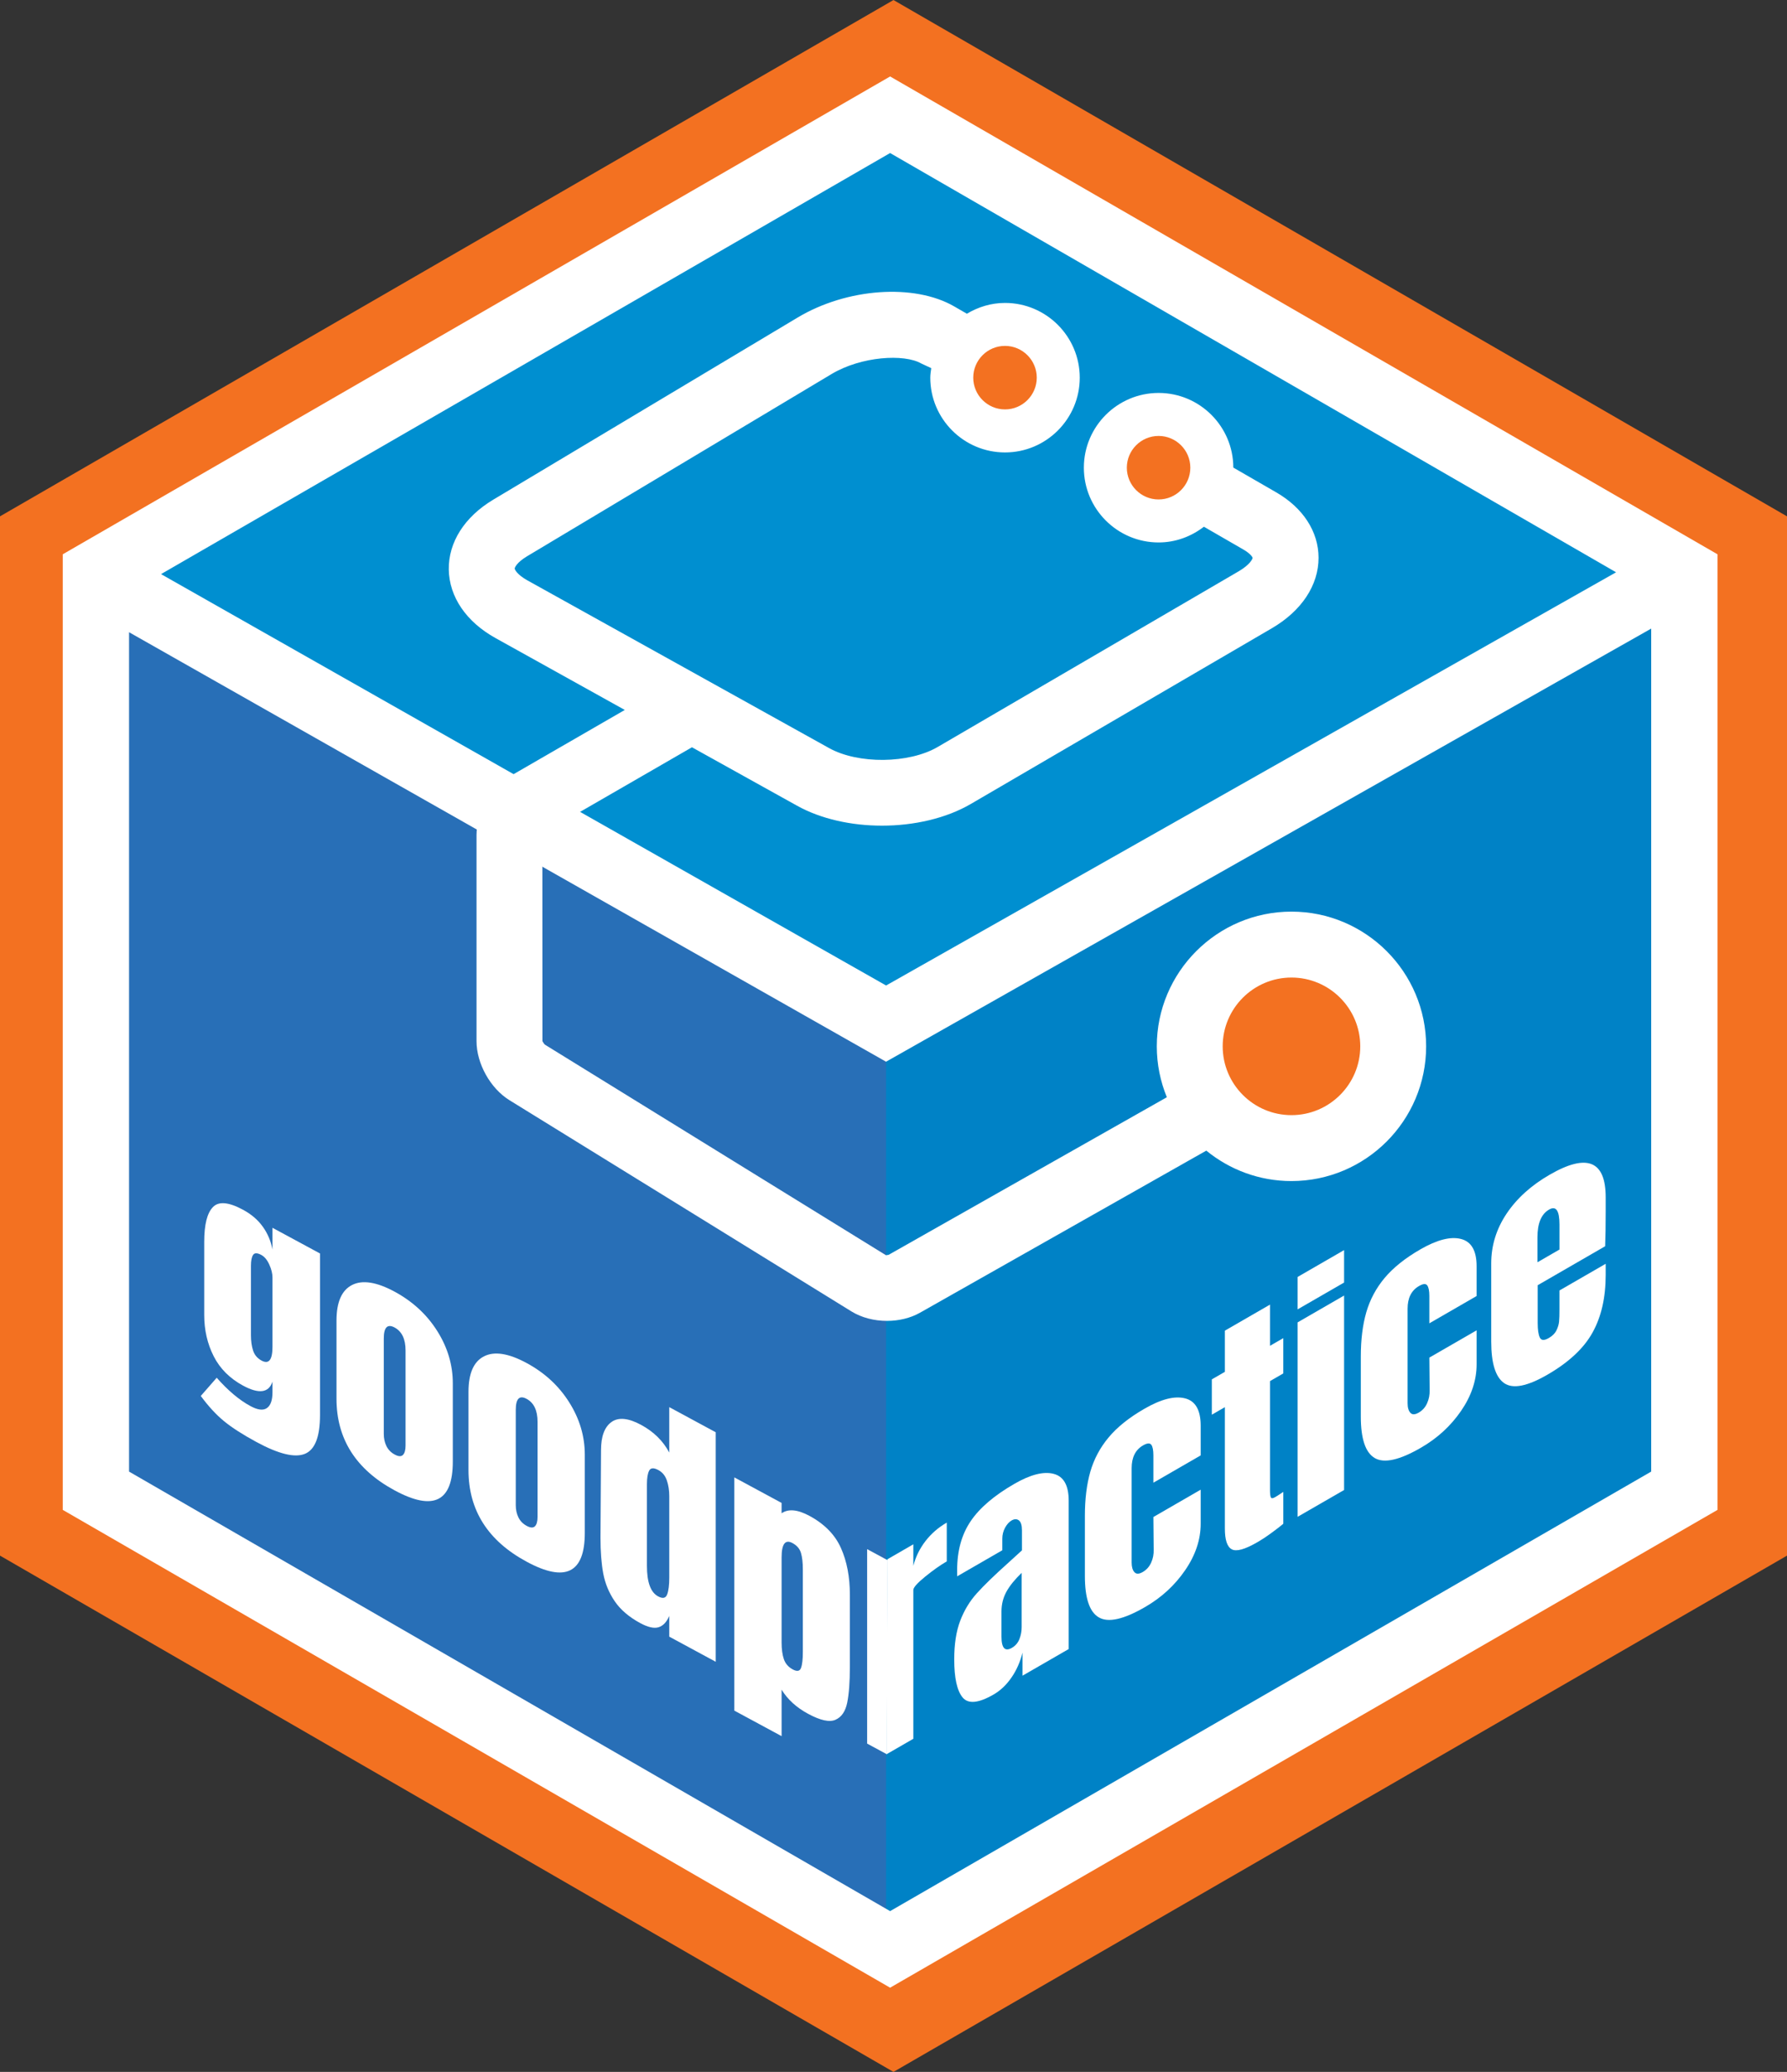 <?xml version="1.0" encoding="utf-8"?>
<!-- Generator: Adobe Illustrator 15.1.0, SVG Export Plug-In . SVG Version: 6.00 Build 0)  -->
<!DOCTYPE svg PUBLIC "-//W3C//DTD SVG 1.1//EN" "http://www.w3.org/Graphics/SVG/1.1/DTD/svg11.dtd">
<svg version="1.1" id="Layer_1" xmlns="http://www.w3.org/2000/svg" xmlns:xlink="http://www.w3.org/1999/xlink" x="0px" y="0px"
	 width="124.72px" height="144.57px" viewBox="0 0 124.72 144.57" enable-background="new 0 0 124.72 144.57" xml:space="preserve">
<rect x="0" y="0" width="124.72" height="144.57" fill="#333333" stroke="none"/>
<g>
	<polygon fill="#F37121" points="-0.202,36.145 62.359,0.002 124.921,36.145 124.921,108.429 62.359,144.569 -0.202,108.428 	"/>
</g>
<polygon fill="#ED6523" points="5.757,39.61 61.973,7.152 61.973,71.623 "/>
<polygon fill="#008FD0" points="117.518,39.832 61.303,7.375 7.202,40.958 61.303,71.846 "/>
<polygon fill="#286FB7" points="5.757,103.88 7.741,40.735 61.973,71.423 61.973,135.894 "/>
<polygon fill="#0082C6" points="118.057,103.88 116.068,40.735 61.841,71.423 61.841,135.894 "/>
<path fill="#F37121" stroke="#FFFFFF" stroke-width="1.239" stroke-miterlimit="10" d="M61.244,81.332"/>
<path fill="#FFFFFF" d="M62.124,5.335L4.38,38.676v66.677l57.743,33.34l57.746-33.339V38.676L62.124,5.335z M112.79,39.932
	L61.843,68.764L11.238,40.059l50.885-29.381L112.79,39.932z M62.124,133.35L9.007,102.682V44.113L61.84,74.082l53.402-30.221v58.82
	L62.124,133.35z"/>
<g>
	<g>
		<path fill="#FFFFFF" d="M15.636,99.164c-0.551-0.453-1.092-1.039-1.623-1.76l1.112-1.271c0.791,0.896,1.575,1.556,2.354,1.977
			c0.507,0.274,0.89,0.322,1.149,0.139c0.26-0.18,0.389-0.55,0.389-1.104v-0.741c-0.259,0.785-0.944,0.878-2.057,0.277
			c-0.926-0.502-1.61-1.187-2.048-2.052c-0.439-0.867-0.659-1.827-0.659-2.877v-5.098c0-1.197,0.2-2.007,0.604-2.425
			c0.4-0.422,1.102-0.358,2.103,0.182c0.581,0.314,1.042,0.707,1.381,1.183c0.34,0.473,0.565,1.004,0.676,1.597V85.67l3.318,1.793
			v11.271c0,1.519-0.351,2.422-1.056,2.709c-0.704,0.287-1.829,0.015-3.374-0.821C16.942,100.101,16.185,99.613,15.636,99.164z
			 M19.017,93.976v-4.84c0-0.271-0.074-0.571-0.222-0.899c-0.148-0.327-0.333-0.551-0.556-0.671
			c-0.285-0.154-0.477-0.154-0.575-0.003c-0.1,0.15-0.149,0.404-0.149,0.763v4.839c0,0.406,0.049,0.765,0.149,1.07
			c0.098,0.307,0.296,0.54,0.593,0.702C18.764,95.209,19.017,94.889,19.017,93.976z"/>
		<path fill="#FFFFFF" d="M23.485,97.593v-5.45c0-1.285,0.362-2.113,1.085-2.481c0.722-0.369,1.714-0.214,2.974,0.467
			c1.26,0.683,2.252,1.599,2.975,2.748c0.724,1.148,1.084,2.366,1.084,3.651v5.451c0,2.805-1.353,3.476-4.059,2.014
			C24.837,102.53,23.485,100.398,23.485,97.593z M28.119,101.523c0.123-0.119,0.186-0.339,0.186-0.658v-6.638
			c0-0.791-0.254-1.321-0.76-1.597c-0.507-0.273-0.76-0.017-0.76,0.775v6.638c0,0.319,0.062,0.607,0.185,0.858
			c0.125,0.253,0.315,0.449,0.575,0.589C27.804,101.632,27.995,101.643,28.119,101.523z"/>
		<path fill="#FFFFFF" d="M32.697,102.57v-5.45c0-1.285,0.361-2.113,1.084-2.481c0.723-0.369,1.714-0.214,2.975,0.468
			c1.261,0.681,2.252,1.597,2.975,2.748c0.723,1.147,1.084,2.365,1.084,3.65v5.451c0,2.805-1.353,3.476-4.059,2.013
			C34.05,107.509,32.697,105.376,32.697,102.57z M37.332,106.501c0.124-0.119,0.185-0.338,0.185-0.657v-6.638
			c0-0.791-0.253-1.322-0.76-1.598c-0.506-0.273-0.76-0.017-0.76,0.775v6.637c0,0.32,0.062,0.607,0.186,0.859
			c0.124,0.253,0.315,0.448,0.575,0.589C37.016,106.609,37.208,106.62,37.332,106.501z"/>
		<path fill="#FFFFFF" d="M42.901,111.725c-0.403-0.594-0.668-1.237-0.798-1.932c-0.129-0.692-0.194-1.529-0.194-2.504l0.038-6.099
			c0-0.964,0.244-1.62,0.731-1.968c0.487-0.35,1.177-0.281,2.067,0.2c0.876,0.474,1.532,1.117,1.965,1.932v-3.169l3.243,1.752
			v16.015l-3.243-1.753v-1.446c-0.185,0.433-0.436,0.696-0.751,0.791c-0.314,0.096-0.739-0.002-1.271-0.288
			C43.899,112.828,43.302,112.317,42.901,111.725z M46.561,111.257c0.1-0.262,0.149-0.657,0.149-1.189v-0.575v-5.097
			c0-0.397-0.056-0.761-0.167-1.092c-0.111-0.332-0.31-0.575-0.594-0.729c-0.321-0.172-0.535-0.161-0.64,0.036
			c-0.104,0.197-0.158,0.511-0.158,0.943v5.709c0,1.137,0.26,1.846,0.779,2.124C46.252,111.562,46.462,111.519,46.561,111.257z"/>
		<path fill="#FFFFFF" d="M51.25,103.086l3.299,1.782v0.723c0.471-0.326,1.119-0.266,1.947,0.181
			c1.051,0.568,1.783,1.315,2.196,2.243c0.416,0.93,0.623,2.017,0.623,3.264v5.023c0,1.063-0.063,1.898-0.186,2.505
			c-0.125,0.608-0.395,1.004-0.815,1.19c-0.421,0.188-1.057,0.049-1.91-0.412c-0.816-0.439-1.434-1.003-1.854-1.686v3.243
			l-3.299-1.782V103.086z M55.903,116.387c0.086-0.225,0.13-0.598,0.13-1.117v-5.764c0-0.472-0.044-0.852-0.13-1.144
			c-0.086-0.294-0.284-0.525-0.593-0.693c-0.506-0.274-0.76,0.062-0.76,1.001v5.946c0,0.458,0.053,0.842,0.158,1.153
			c0.105,0.31,0.312,0.55,0.622,0.717C55.626,116.646,55.817,116.613,55.903,116.387z"/>
	</g>
	<polygon fill="#FFFFFF" points="60.52,108.093 60.52,121.661 61.893,122.403 61.953,108.867 	"/>
</g>
<g>
	<path fill="#FFFFFF" d="M64.586,107.537c-0.4,0.521-0.682,1.096-0.842,1.719v-1.501l-1.81,1.045l-0.061,13.604l1.871-1.079v-10.381
		c0-0.173,0.275-0.483,0.824-0.93c0.549-0.447,1.053-0.803,1.51-1.067v-2.707C65.484,106.582,64.988,107.016,64.586,107.537z"/>
	<path fill="#FFFFFF" d="M67.182,118.44c-0.389-0.475-0.584-1.361-0.584-2.657c0-1.063,0.139-1.96,0.416-2.688
		c0.277-0.729,0.664-1.369,1.16-1.919c0.494-0.554,1.248-1.281,2.26-2.187l0.891-0.812v-0.037v-1.353
		c0-0.358-0.072-0.59-0.213-0.701c-0.145-0.108-0.312-0.108-0.51,0.006c-0.174,0.099-0.324,0.269-0.455,0.504
		c-0.127,0.233-0.193,0.489-0.193,0.761v0.814l-3.152,1.819v-0.443c0-1.334,0.311-2.467,0.938-3.396
		c0.623-0.927,1.641-1.799,3.049-2.611c1.123-0.649,2.039-0.884,2.742-0.703c0.705,0.179,1.057,0.806,1.057,1.883v10.343
		l-3.225,1.86v-1.611c-0.16,0.648-0.416,1.229-0.77,1.74c-0.352,0.513-0.77,0.908-1.252,1.186
		C68.291,118.845,67.572,118.913,67.182,118.44z M71.148,114.37c0.104-0.264,0.156-0.546,0.156-0.841v-3.783
		c-0.479,0.464-0.836,0.904-1.064,1.319c-0.23,0.419-0.344,0.879-0.344,1.384v1.744c0,0.805,0.242,1.066,0.723,0.788
		C70.867,114.84,71.043,114.634,71.148,114.37z"/>
	<path fill="#FFFFFF" d="M76.699,112.859c-0.656-0.372-0.982-1.34-0.982-2.898v-4.188c0-1.174,0.127-2.2,0.379-3.082
		c0.256-0.883,0.682-1.683,1.281-2.398c0.598-0.717,1.428-1.382,2.492-1.994c1.162-0.673,2.105-0.913,2.836-0.729
		c0.729,0.184,1.094,0.819,1.094,1.907v2.075l-3.301,1.905v-1.907c0-0.358-0.047-0.607-0.146-0.741s-0.291-0.119-0.576,0.045
		c-0.531,0.306-0.795,0.837-0.795,1.59v6.581c0,0.309,0.064,0.534,0.195,0.676c0.127,0.141,0.322,0.138,0.582-0.014
		c0.26-0.15,0.453-0.365,0.584-0.653c0.129-0.284,0.188-0.589,0.176-0.916l-0.02-2.267l3.301-1.907v2.374
		c0,1.111-0.361,2.195-1.086,3.248c-0.721,1.053-1.656,1.911-2.807,2.574C78.422,112.995,77.355,113.237,76.699,112.859z"/>
	<path fill="#FFFFFF" d="M85.967,108.103c-0.32-0.173-0.48-0.656-0.48-1.446v-8.471l-0.91,0.526v-2.466l0.91-0.524v-2.874
		l3.15-1.818v2.874l0.926-0.534v2.463l-0.926,0.535v7.62c0,0.233,0.018,0.395,0.057,0.486c0.035,0.089,0.135,0.087,0.295-0.006
		c0.123-0.071,0.24-0.145,0.354-0.222c0.109-0.078,0.184-0.125,0.221-0.146v2.223c-0.184,0.157-0.453,0.367-0.807,0.624
		c-0.352,0.26-0.693,0.484-1.027,0.676C86.875,108.116,86.287,108.277,85.967,108.103z"/>
	<path fill="#FFFFFF" d="M90.564,91.362v-2.262l3.244-1.873v2.263L90.564,91.362z M90.564,105.837V92.27l3.244-1.873v13.569
		L90.564,105.837z"/>
	<path fill="#FFFFFF" d="M95.957,101.742c-0.654-0.376-0.982-1.341-0.982-2.9v-4.188c0-1.175,0.127-2.202,0.381-3.084
		c0.256-0.883,0.68-1.68,1.277-2.396c0.602-0.718,1.43-1.381,2.496-1.997c1.16-0.668,2.107-0.914,2.834-0.728
		c0.729,0.185,1.094,0.82,1.094,1.908v2.074l-3.299,1.905v-1.909c0-0.358-0.051-0.605-0.148-0.739
		c-0.1-0.134-0.291-0.119-0.574,0.046c-0.533,0.306-0.797,0.836-0.797,1.59v6.581c0,0.309,0.066,0.532,0.195,0.675
		c0.129,0.141,0.322,0.137,0.584-0.015c0.26-0.148,0.453-0.364,0.582-0.65s0.188-0.591,0.178-0.918l-0.02-2.269l3.299-1.904v2.373
		c0,1.11-0.361,2.195-1.082,3.246c-0.725,1.056-1.66,1.914-2.811,2.577C97.682,101.877,96.613,102.119,95.957,101.742z"/>
	<path fill="#FFFFFF" d="M104.984,96.512c-0.605-0.417-0.908-1.385-0.908-2.905v-5.449c0-1.248,0.359-2.408,1.074-3.476
		c0.717-1.069,1.719-1.974,3.004-2.714c2.607-1.507,3.912-0.98,3.912,1.578v0.981c0,0.988-0.014,1.8-0.037,2.431l-4.709,2.719v2.632
		c0,0.47,0.049,0.811,0.148,1.018c0.098,0.21,0.309,0.22,0.629,0.034c0.248-0.143,0.426-0.318,0.529-0.528
		c0.104-0.206,0.166-0.414,0.186-0.616s0.027-0.488,0.027-0.859v-1.314l3.227-1.862v0.779c0,1.581-0.307,2.92-0.92,4.022
		c-0.609,1.1-1.666,2.083-3.158,2.944C106.59,96.733,105.59,96.929,104.984,96.512z M108.84,87.188v-1.743
		c0-0.979-0.24-1.325-0.723-1.047c-0.545,0.313-0.814,0.959-0.814,1.937v1.741L108.84,87.188z"/>
</g>
<circle fill="#F37121" cx="90.136" cy="73.009" r="7.101"/>
<circle fill="#F37121" cx="70.143" cy="26.351" r="3.716"/>
<g>
	<circle fill="#F37121" cx="80.861" cy="32.634" r="3.716"/>
	<path fill="#FFFFFF" d="M90.135,63.609c-5.183,0-9.399,4.217-9.399,9.4c0,1.257,0.252,2.455,0.702,3.552L62.017,87.558
		c-0.058,0.017-0.189,0.015-0.173,0.033L38.022,72.886c-0.061-0.056-0.152-0.219-0.164-0.24l-0.005-14.317
		c0.015-0.069,0.091-0.201,0.083-0.207l10.358-5.98l7.338,4.079c1.67,0.929,3.795,1.391,5.926,1.39c2.233,0,4.474-0.507,6.204-1.517
		l21.005-12.257c2.075-1.211,3.263-3.005,3.259-4.924c-0.004-1.815-1.078-3.475-2.947-4.554l-3.002-1.733
		c-0.004-2.873-2.342-5.208-5.215-5.208c-2.876,0-5.216,2.34-5.216,5.216c0,2.876,2.34,5.216,5.216,5.216
		c1.194,0,2.282-0.419,3.162-1.097l2.754,1.59c0.5,0.289,0.639,0.535,0.647,0.581c-0.004,0.076-0.189,0.482-0.977,0.941
		L65.443,52.121c-2.007,1.171-5.546,1.207-7.576,0.079L36.811,40.497c-0.726-0.404-0.888-0.76-0.889-0.827
		c-0.001-0.066,0.149-0.428,0.861-0.854l21.249-12.714c2.087-1.249,5.081-1.422,6.263-0.74l0.699,0.325
		c-0.028,0.22-0.067,0.438-0.067,0.666c0,2.876,2.34,5.216,5.216,5.216s5.216-2.34,5.216-5.216c0-2.876-2.34-5.216-5.216-5.216
		c-0.976,0-1.879,0.286-2.661,0.754l-0.887-0.512c-2.793-1.612-7.49-1.279-10.925,0.777L34.421,34.868
		c-2,1.197-3.129,2.974-3.099,4.875c0.031,1.901,1.216,3.642,3.253,4.774l9.031,5.02l-7.97,4.602
		c-1.378,0.795-2.378,2.527-2.378,4.118v14.39c0,1.566,0.967,3.298,2.297,4.119l23.872,14.741c0.711,0.438,1.595,0.659,2.477,0.659
		c0.816,0,1.63-0.188,2.303-0.569l19.985-11.311c1.621,1.326,3.689,2.124,5.941,2.124c5.184,0,9.401-4.217,9.401-9.4
		C99.536,67.826,95.318,63.609,90.135,63.609z M80.861,34.85c-1.222,0-2.216-0.994-2.216-2.216c0-1.222,0.994-2.216,2.216-2.216
		s2.216,0.994,2.216,2.216C83.077,33.855,82.083,34.85,80.861,34.85z M72.358,26.351c0,1.222-0.994,2.216-2.216,2.216
		s-2.216-0.994-2.216-2.216c0-1.222,0.994-2.216,2.216-2.216S72.358,25.129,72.358,26.351z M90.135,77.81
		c-2.646,0-4.8-2.153-4.8-4.801c0-2.647,2.153-4.8,4.8-4.8c2.647,0,4.802,2.153,4.802,4.8C94.937,75.656,92.782,77.81,90.135,77.81z
		"/>
</g>
</svg>
